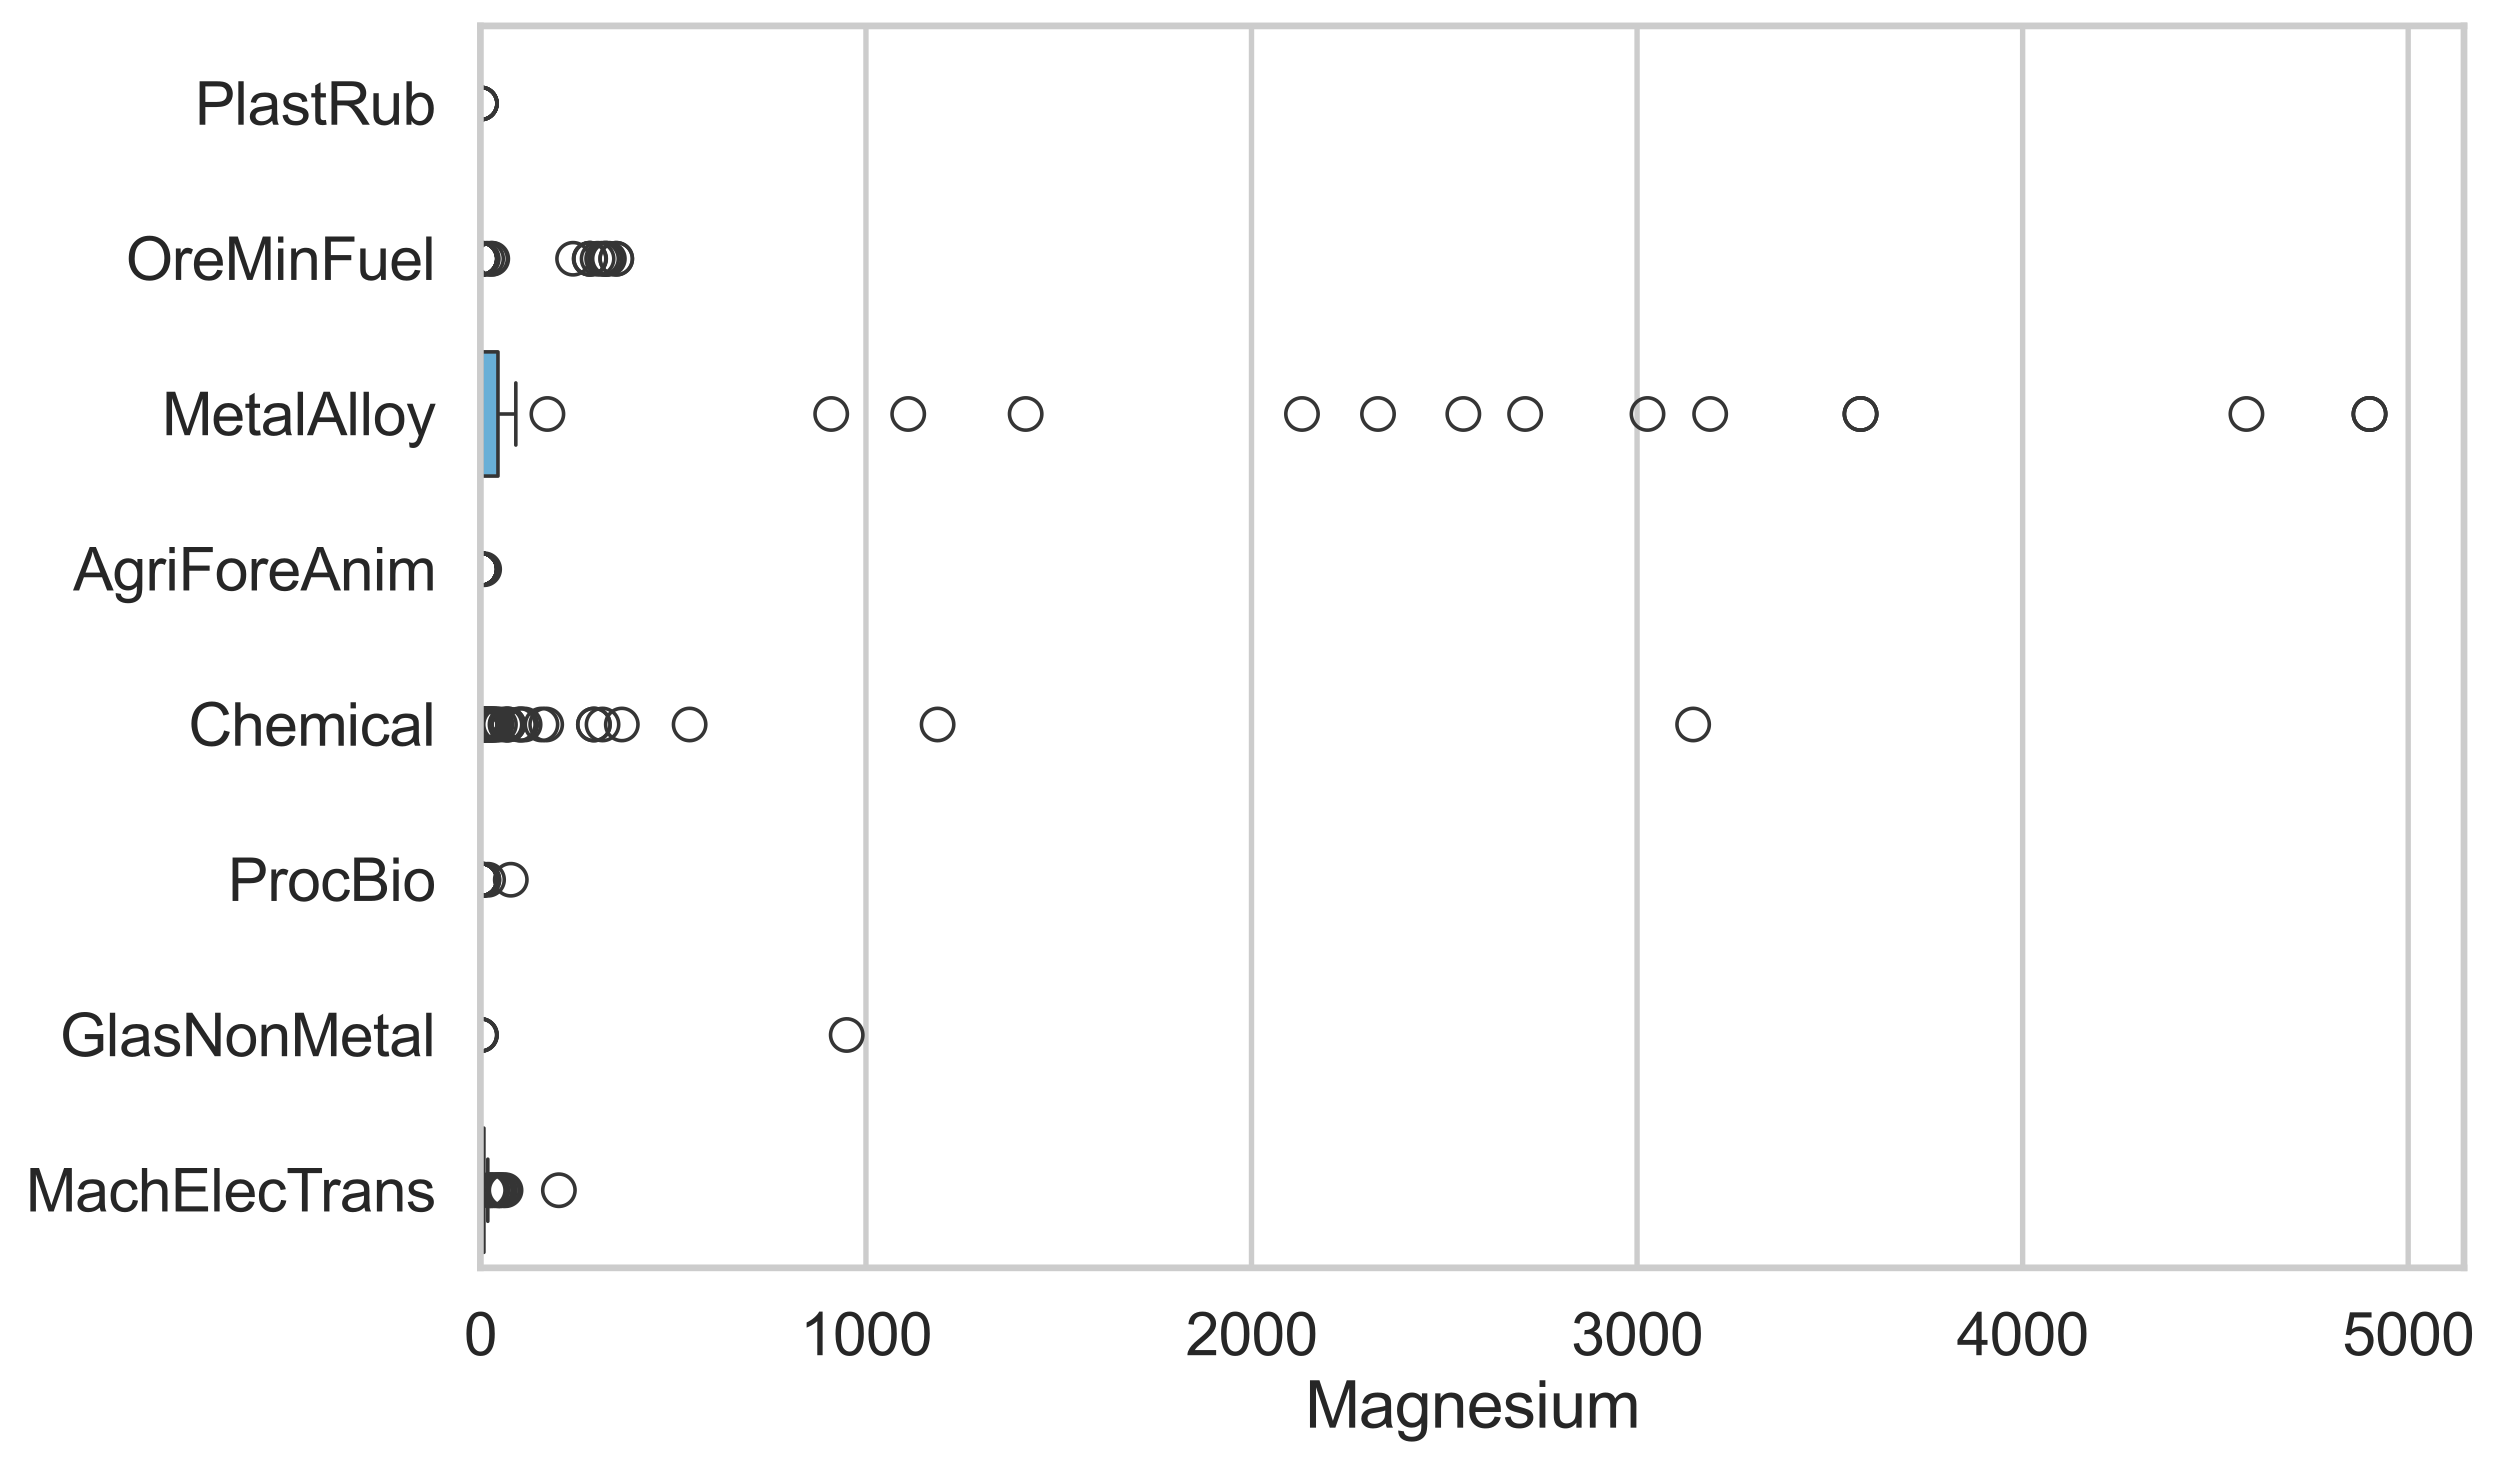 <?xml version="1.0" encoding="utf-8" standalone="no"?>
<!DOCTYPE svg PUBLIC "-//W3C//DTD SVG 1.1//EN"
  "http://www.w3.org/Graphics/SVG/1.1/DTD/svg11.dtd">
<svg xmlns:xlink="http://www.w3.org/1999/xlink" width="695.78pt" height="408.322pt" viewBox="0 0 695.78 408.322" xmlns="http://www.w3.org/2000/svg" version="1.1">
 <defs>
  <style type="text/css">*{stroke-linejoin: round; stroke-linecap: butt}</style>
 </defs>
 <g id="figure_1">
  <g id="patch_1">
   <path d="M 0 408.322 
L 695.78 408.322 
L 695.78 0 
L 0 0 
z
" style="fill: #ffffff"/>
  </g>
  <g id="axes_1">
   <g id="patch_2">
    <path d="M 133.697 352.86 
L 685.761 352.86 
L 685.761 7.2 
L 133.697 7.2 
z
" style="fill: #ffffff"/>
   </g>
   <g id="matplotlib.axis_1">
    <g id="xtick_1">
     <g id="line2d_1">
      <path d="M 133.697 352.86 
L 133.697 7.2 
" clip-path="url(#p783e5388a8)" style="fill: none; stroke: #cccccc; stroke-width: 1.5; stroke-linecap: round"/>
     </g>
     <g id="text_1">
      <!-- 0 -->
      <g style="fill: #262626" transform="translate(129.109 377.17) scale(0.165 -0.165)">
       <defs>
        <path id="ArialMT-30" d="M 266 2259 
Q 266 3072 433 3567 
Q 600 4063 929 4331 
Q 1259 4600 1759 4600 
Q 2128 4600 2406 4451 
Q 2684 4303 2865 4023 
Q 3047 3744 3150 3342 
Q 3253 2941 3253 2259 
Q 3253 1453 3087 958 
Q 2922 463 2592 192 
Q 2263 -78 1759 -78 
Q 1097 -78 719 397 
Q 266 969 266 2259 
z
M 844 2259 
Q 844 1131 1108 757 
Q 1372 384 1759 384 
Q 2147 384 2411 759 
Q 2675 1134 2675 2259 
Q 2675 3391 2411 3762 
Q 2147 4134 1753 4134 
Q 1366 4134 1134 3806 
Q 844 3388 844 2259 
z
" transform="scale(0.016)"/>
       </defs>
       <use xlink:href="#ArialMT-30"/>
      </g>
     </g>
    </g>
    <g id="xtick_2">
     <g id="line2d_2">
      <path d="M 241.003 352.86 
L 241.003 7.2 
" clip-path="url(#p783e5388a8)" style="fill: none; stroke: #cccccc; stroke-width: 1.5; stroke-linecap: round"/>
     </g>
     <g id="text_2">
      <!-- 1000 -->
      <g style="fill: #262626" transform="translate(222.652 377.17) scale(0.165 -0.165)">
       <defs>
        <path id="ArialMT-31" d="M 2384 0 
L 1822 0 
L 1822 3584 
Q 1619 3391 1289 3197 
Q 959 3003 697 2906 
L 697 3450 
Q 1169 3672 1522 3987 
Q 1875 4303 2022 4600 
L 2384 4600 
L 2384 0 
z
" transform="scale(0.016)"/>
       </defs>
       <use xlink:href="#ArialMT-31"/>
       <use xlink:href="#ArialMT-30" transform="translate(55.615 0)"/>
       <use xlink:href="#ArialMT-30" transform="translate(111.23 0)"/>
       <use xlink:href="#ArialMT-30" transform="translate(166.846 0)"/>
      </g>
     </g>
    </g>
    <g id="xtick_3">
     <g id="line2d_3">
      <path d="M 348.31 352.86 
L 348.31 7.2 
" clip-path="url(#p783e5388a8)" style="fill: none; stroke: #cccccc; stroke-width: 1.5; stroke-linecap: round"/>
     </g>
     <g id="text_3">
      <!-- 2000 -->
      <g style="fill: #262626" transform="translate(329.959 377.17) scale(0.165 -0.165)">
       <defs>
        <path id="ArialMT-32" d="M 3222 541 
L 3222 0 
L 194 0 
Q 188 203 259 391 
Q 375 700 629 1000 
Q 884 1300 1366 1694 
Q 2113 2306 2375 2664 
Q 2638 3022 2638 3341 
Q 2638 3675 2398 3904 
Q 2159 4134 1775 4134 
Q 1369 4134 1125 3890 
Q 881 3647 878 3216 
L 300 3275 
Q 359 3922 746 4261 
Q 1134 4600 1788 4600 
Q 2447 4600 2831 4234 
Q 3216 3869 3216 3328 
Q 3216 3053 3103 2787 
Q 2991 2522 2730 2228 
Q 2469 1934 1863 1422 
Q 1356 997 1212 845 
Q 1069 694 975 541 
L 3222 541 
z
" transform="scale(0.016)"/>
       </defs>
       <use xlink:href="#ArialMT-32"/>
       <use xlink:href="#ArialMT-30" transform="translate(55.615 0)"/>
       <use xlink:href="#ArialMT-30" transform="translate(111.23 0)"/>
       <use xlink:href="#ArialMT-30" transform="translate(166.846 0)"/>
      </g>
     </g>
    </g>
    <g id="xtick_4">
     <g id="line2d_4">
      <path d="M 455.616 352.86 
L 455.616 7.2 
" clip-path="url(#p783e5388a8)" style="fill: none; stroke: #cccccc; stroke-width: 1.5; stroke-linecap: round"/>
     </g>
     <g id="text_4">
      <!-- 3000 -->
      <g style="fill: #262626" transform="translate(437.265 377.17) scale(0.165 -0.165)">
       <defs>
        <path id="ArialMT-33" d="M 269 1209 
L 831 1284 
Q 928 806 1161 595 
Q 1394 384 1728 384 
Q 2125 384 2398 659 
Q 2672 934 2672 1341 
Q 2672 1728 2419 1979 
Q 2166 2231 1775 2231 
Q 1616 2231 1378 2169 
L 1441 2663 
Q 1497 2656 1531 2656 
Q 1891 2656 2178 2843 
Q 2466 3031 2466 3422 
Q 2466 3731 2256 3934 
Q 2047 4138 1716 4138 
Q 1388 4138 1169 3931 
Q 950 3725 888 3313 
L 325 3413 
Q 428 3978 793 4289 
Q 1159 4600 1703 4600 
Q 2078 4600 2393 4439 
Q 2709 4278 2876 4000 
Q 3044 3722 3044 3409 
Q 3044 3113 2884 2869 
Q 2725 2625 2413 2481 
Q 2819 2388 3044 2092 
Q 3269 1797 3269 1353 
Q 3269 753 2831 336 
Q 2394 -81 1725 -81 
Q 1122 -81 723 278 
Q 325 638 269 1209 
z
" transform="scale(0.016)"/>
       </defs>
       <use xlink:href="#ArialMT-33"/>
       <use xlink:href="#ArialMT-30" transform="translate(55.615 0)"/>
       <use xlink:href="#ArialMT-30" transform="translate(111.23 0)"/>
       <use xlink:href="#ArialMT-30" transform="translate(166.846 0)"/>
      </g>
     </g>
    </g>
    <g id="xtick_5">
     <g id="line2d_5">
      <path d="M 562.923 352.86 
L 562.923 7.2 
" clip-path="url(#p783e5388a8)" style="fill: none; stroke: #cccccc; stroke-width: 1.5; stroke-linecap: round"/>
     </g>
     <g id="text_5">
      <!-- 4000 -->
      <g style="fill: #262626" transform="translate(544.571 377.17) scale(0.165 -0.165)">
       <defs>
        <path id="ArialMT-34" d="M 2069 0 
L 2069 1097 
L 81 1097 
L 81 1613 
L 2172 4581 
L 2631 4581 
L 2631 1613 
L 3250 1613 
L 3250 1097 
L 2631 1097 
L 2631 0 
L 2069 0 
z
M 2069 1613 
L 2069 3678 
L 634 1613 
L 2069 1613 
z
" transform="scale(0.016)"/>
       </defs>
       <use xlink:href="#ArialMT-34"/>
       <use xlink:href="#ArialMT-30" transform="translate(55.615 0)"/>
       <use xlink:href="#ArialMT-30" transform="translate(111.23 0)"/>
       <use xlink:href="#ArialMT-30" transform="translate(166.846 0)"/>
      </g>
     </g>
    </g>
    <g id="xtick_6">
     <g id="line2d_6">
      <path d="M 670.229 352.86 
L 670.229 7.2 
" clip-path="url(#p783e5388a8)" style="fill: none; stroke: #cccccc; stroke-width: 1.5; stroke-linecap: round"/>
     </g>
     <g id="text_6">
      <!-- 5000 -->
      <g style="fill: #262626" transform="translate(651.878 377.17) scale(0.165 -0.165)">
       <defs>
        <path id="ArialMT-35" d="M 266 1200 
L 856 1250 
Q 922 819 1161 601 
Q 1400 384 1738 384 
Q 2144 384 2425 690 
Q 2706 997 2706 1503 
Q 2706 1984 2436 2262 
Q 2166 2541 1728 2541 
Q 1456 2541 1237 2417 
Q 1019 2294 894 2097 
L 366 2166 
L 809 4519 
L 3088 4519 
L 3088 3981 
L 1259 3981 
L 1013 2750 
Q 1425 3038 1878 3038 
Q 2478 3038 2890 2622 
Q 3303 2206 3303 1553 
Q 3303 931 2941 478 
Q 2500 -78 1738 -78 
Q 1113 -78 717 272 
Q 322 622 266 1200 
z
" transform="scale(0.016)"/>
       </defs>
       <use xlink:href="#ArialMT-35"/>
       <use xlink:href="#ArialMT-30" transform="translate(55.615 0)"/>
       <use xlink:href="#ArialMT-30" transform="translate(111.23 0)"/>
       <use xlink:href="#ArialMT-30" transform="translate(166.846 0)"/>
      </g>
     </g>
    </g>
    <g id="text_7">
     <!-- Magnesium -->
     <g style="fill: #262626" transform="translate(363.212 397.334) scale(0.18 -0.18)">
      <defs>
       <path id="ArialMT-4d" d="M 475 0 
L 475 4581 
L 1388 4581 
L 2472 1338 
Q 2622 884 2691 659 
Q 2769 909 2934 1394 
L 4031 4581 
L 4847 4581 
L 4847 0 
L 4263 0 
L 4263 3834 
L 2931 0 
L 2384 0 
L 1059 3900 
L 1059 0 
L 475 0 
z
" transform="scale(0.016)"/>
       <path id="ArialMT-61" d="M 2588 409 
Q 2275 144 1986 34 
Q 1697 -75 1366 -75 
Q 819 -75 525 192 
Q 231 459 231 875 
Q 231 1119 342 1320 
Q 453 1522 633 1644 
Q 813 1766 1038 1828 
Q 1203 1872 1538 1913 
Q 2219 1994 2541 2106 
Q 2544 2222 2544 2253 
Q 2544 2597 2384 2738 
Q 2169 2928 1744 2928 
Q 1347 2928 1158 2789 
Q 969 2650 878 2297 
L 328 2372 
Q 403 2725 575 2942 
Q 747 3159 1072 3276 
Q 1397 3394 1825 3394 
Q 2250 3394 2515 3294 
Q 2781 3194 2906 3042 
Q 3031 2891 3081 2659 
Q 3109 2516 3109 2141 
L 3109 1391 
Q 3109 606 3145 398 
Q 3181 191 3288 0 
L 2700 0 
Q 2613 175 2588 409 
z
M 2541 1666 
Q 2234 1541 1622 1453 
Q 1275 1403 1131 1340 
Q 988 1278 909 1158 
Q 831 1038 831 891 
Q 831 666 1001 516 
Q 1172 366 1500 366 
Q 1825 366 2078 508 
Q 2331 650 2450 897 
Q 2541 1088 2541 1459 
L 2541 1666 
z
" transform="scale(0.016)"/>
       <path id="ArialMT-67" d="M 319 -275 
L 866 -356 
Q 900 -609 1056 -725 
Q 1266 -881 1628 -881 
Q 2019 -881 2231 -725 
Q 2444 -569 2519 -288 
Q 2563 -116 2559 434 
Q 2191 0 1641 0 
Q 956 0 581 494 
Q 206 988 206 1678 
Q 206 2153 378 2554 
Q 550 2956 876 3175 
Q 1203 3394 1644 3394 
Q 2231 3394 2613 2919 
L 2613 3319 
L 3131 3319 
L 3131 450 
Q 3131 -325 2973 -648 
Q 2816 -972 2473 -1159 
Q 2131 -1347 1631 -1347 
Q 1038 -1347 672 -1080 
Q 306 -813 319 -275 
z
M 784 1719 
Q 784 1066 1043 766 
Q 1303 466 1694 466 
Q 2081 466 2343 764 
Q 2606 1063 2606 1700 
Q 2606 2309 2336 2618 
Q 2066 2928 1684 2928 
Q 1309 2928 1046 2623 
Q 784 2319 784 1719 
z
" transform="scale(0.016)"/>
       <path id="ArialMT-6e" d="M 422 0 
L 422 3319 
L 928 3319 
L 928 2847 
Q 1294 3394 1984 3394 
Q 2284 3394 2536 3286 
Q 2788 3178 2913 3003 
Q 3038 2828 3088 2588 
Q 3119 2431 3119 2041 
L 3119 0 
L 2556 0 
L 2556 2019 
Q 2556 2363 2490 2533 
Q 2425 2703 2258 2804 
Q 2091 2906 1866 2906 
Q 1506 2906 1245 2678 
Q 984 2450 984 1813 
L 984 0 
L 422 0 
z
" transform="scale(0.016)"/>
       <path id="ArialMT-65" d="M 2694 1069 
L 3275 997 
Q 3138 488 2766 206 
Q 2394 -75 1816 -75 
Q 1088 -75 661 373 
Q 234 822 234 1631 
Q 234 2469 665 2931 
Q 1097 3394 1784 3394 
Q 2450 3394 2872 2941 
Q 3294 2488 3294 1666 
Q 3294 1616 3291 1516 
L 816 1516 
Q 847 969 1125 678 
Q 1403 388 1819 388 
Q 2128 388 2347 550 
Q 2566 713 2694 1069 
z
M 847 1978 
L 2700 1978 
Q 2663 2397 2488 2606 
Q 2219 2931 1791 2931 
Q 1403 2931 1139 2672 
Q 875 2413 847 1978 
z
" transform="scale(0.016)"/>
       <path id="ArialMT-73" d="M 197 991 
L 753 1078 
Q 800 744 1014 566 
Q 1228 388 1613 388 
Q 2000 388 2187 545 
Q 2375 703 2375 916 
Q 2375 1106 2209 1216 
Q 2094 1291 1634 1406 
Q 1016 1563 777 1677 
Q 538 1791 414 1992 
Q 291 2194 291 2438 
Q 291 2659 392 2848 
Q 494 3038 669 3163 
Q 800 3259 1026 3326 
Q 1253 3394 1513 3394 
Q 1903 3394 2198 3281 
Q 2494 3169 2634 2976 
Q 2775 2784 2828 2463 
L 2278 2388 
Q 2241 2644 2061 2787 
Q 1881 2931 1553 2931 
Q 1166 2931 1000 2803 
Q 834 2675 834 2503 
Q 834 2394 903 2306 
Q 972 2216 1119 2156 
Q 1203 2125 1616 2013 
Q 2213 1853 2448 1751 
Q 2684 1650 2818 1456 
Q 2953 1263 2953 975 
Q 2953 694 2789 445 
Q 2625 197 2315 61 
Q 2006 -75 1616 -75 
Q 969 -75 630 194 
Q 291 463 197 991 
z
" transform="scale(0.016)"/>
       <path id="ArialMT-69" d="M 425 3934 
L 425 4581 
L 988 4581 
L 988 3934 
L 425 3934 
z
M 425 0 
L 425 3319 
L 988 3319 
L 988 0 
L 425 0 
z
" transform="scale(0.016)"/>
       <path id="ArialMT-75" d="M 2597 0 
L 2597 488 
Q 2209 -75 1544 -75 
Q 1250 -75 995 37 
Q 741 150 617 320 
Q 494 491 444 738 
Q 409 903 409 1263 
L 409 3319 
L 972 3319 
L 972 1478 
Q 972 1038 1006 884 
Q 1059 663 1231 536 
Q 1403 409 1656 409 
Q 1909 409 2131 539 
Q 2353 669 2445 892 
Q 2538 1116 2538 1541 
L 2538 3319 
L 3100 3319 
L 3100 0 
L 2597 0 
z
" transform="scale(0.016)"/>
       <path id="ArialMT-6d" d="M 422 0 
L 422 3319 
L 925 3319 
L 925 2853 
Q 1081 3097 1340 3245 
Q 1600 3394 1931 3394 
Q 2300 3394 2536 3241 
Q 2772 3088 2869 2813 
Q 3263 3394 3894 3394 
Q 4388 3394 4653 3120 
Q 4919 2847 4919 2278 
L 4919 0 
L 4359 0 
L 4359 2091 
Q 4359 2428 4304 2576 
Q 4250 2725 4106 2815 
Q 3963 2906 3769 2906 
Q 3419 2906 3187 2673 
Q 2956 2441 2956 1928 
L 2956 0 
L 2394 0 
L 2394 2156 
Q 2394 2531 2256 2718 
Q 2119 2906 1806 2906 
Q 1569 2906 1367 2781 
Q 1166 2656 1075 2415 
Q 984 2175 984 1722 
L 984 0 
L 422 0 
z
" transform="scale(0.016)"/>
      </defs>
      <use xlink:href="#ArialMT-4d"/>
      <use xlink:href="#ArialMT-61" transform="translate(83.301 0)"/>
      <use xlink:href="#ArialMT-67" transform="translate(138.916 0)"/>
      <use xlink:href="#ArialMT-6e" transform="translate(194.531 0)"/>
      <use xlink:href="#ArialMT-65" transform="translate(250.146 0)"/>
      <use xlink:href="#ArialMT-73" transform="translate(305.762 0)"/>
      <use xlink:href="#ArialMT-69" transform="translate(355.762 0)"/>
      <use xlink:href="#ArialMT-75" transform="translate(377.979 0)"/>
      <use xlink:href="#ArialMT-6d" transform="translate(433.594 0)"/>
     </g>
    </g>
   </g>
   <g id="matplotlib.axis_2">
    <g id="ytick_1">
     <g id="text_8">
      <!-- PlastRub -->
      <g style="fill: #262626" transform="translate(54.248 34.709) scale(0.165 -0.165)">
       <defs>
        <path id="ArialMT-50" d="M 494 0 
L 494 4581 
L 2222 4581 
Q 2678 4581 2919 4538 
Q 3256 4481 3484 4323 
Q 3713 4166 3852 3881 
Q 3991 3597 3991 3256 
Q 3991 2672 3619 2267 
Q 3247 1863 2275 1863 
L 1100 1863 
L 1100 0 
L 494 0 
z
M 1100 2403 
L 2284 2403 
Q 2872 2403 3119 2622 
Q 3366 2841 3366 3238 
Q 3366 3525 3220 3729 
Q 3075 3934 2838 4000 
Q 2684 4041 2272 4041 
L 1100 4041 
L 1100 2403 
z
" transform="scale(0.016)"/>
        <path id="ArialMT-6c" d="M 409 0 
L 409 4581 
L 972 4581 
L 972 0 
L 409 0 
z
" transform="scale(0.016)"/>
        <path id="ArialMT-74" d="M 1650 503 
L 1731 6 
Q 1494 -44 1306 -44 
Q 1000 -44 831 53 
Q 663 150 594 308 
Q 525 466 525 972 
L 525 2881 
L 113 2881 
L 113 3319 
L 525 3319 
L 525 4141 
L 1084 4478 
L 1084 3319 
L 1650 3319 
L 1650 2881 
L 1084 2881 
L 1084 941 
Q 1084 700 1114 631 
Q 1144 563 1211 522 
Q 1278 481 1403 481 
Q 1497 481 1650 503 
z
" transform="scale(0.016)"/>
        <path id="ArialMT-52" d="M 503 0 
L 503 4581 
L 2534 4581 
Q 3147 4581 3465 4457 
Q 3784 4334 3975 4021 
Q 4166 3709 4166 3331 
Q 4166 2844 3850 2509 
Q 3534 2175 2875 2084 
Q 3116 1969 3241 1856 
Q 3506 1613 3744 1247 
L 4541 0 
L 3778 0 
L 3172 953 
Q 2906 1366 2734 1584 
Q 2563 1803 2427 1890 
Q 2291 1978 2150 2013 
Q 2047 2034 1813 2034 
L 1109 2034 
L 1109 0 
L 503 0 
z
M 1109 2559 
L 2413 2559 
Q 2828 2559 3062 2645 
Q 3297 2731 3419 2920 
Q 3541 3109 3541 3331 
Q 3541 3656 3305 3865 
Q 3069 4075 2559 4075 
L 1109 4075 
L 1109 2559 
z
" transform="scale(0.016)"/>
        <path id="ArialMT-62" d="M 941 0 
L 419 0 
L 419 4581 
L 981 4581 
L 981 2947 
Q 1338 3394 1891 3394 
Q 2197 3394 2470 3270 
Q 2744 3147 2920 2923 
Q 3097 2700 3197 2384 
Q 3297 2069 3297 1709 
Q 3297 856 2875 390 
Q 2453 -75 1863 -75 
Q 1275 -75 941 416 
L 941 0 
z
M 934 1684 
Q 934 1088 1097 822 
Q 1363 388 1816 388 
Q 2184 388 2453 708 
Q 2722 1028 2722 1663 
Q 2722 2313 2464 2622 
Q 2206 2931 1841 2931 
Q 1472 2931 1203 2611 
Q 934 2291 934 1684 
z
" transform="scale(0.016)"/>
       </defs>
       <use xlink:href="#ArialMT-50"/>
       <use xlink:href="#ArialMT-6c" transform="translate(66.699 0)"/>
       <use xlink:href="#ArialMT-61" transform="translate(88.916 0)"/>
       <use xlink:href="#ArialMT-73" transform="translate(144.531 0)"/>
       <use xlink:href="#ArialMT-74" transform="translate(194.531 0)"/>
       <use xlink:href="#ArialMT-52" transform="translate(222.314 0)"/>
       <use xlink:href="#ArialMT-75" transform="translate(294.531 0)"/>
       <use xlink:href="#ArialMT-62" transform="translate(350.146 0)"/>
      </g>
     </g>
    </g>
    <g id="ytick_2">
     <g id="text_9">
      <!-- OreMinFuel -->
      <g style="fill: #262626" transform="translate(35.013 77.916) scale(0.165 -0.165)">
       <defs>
        <path id="ArialMT-4f" d="M 309 2231 
Q 309 3372 921 4017 
Q 1534 4663 2503 4663 
Q 3138 4663 3647 4359 
Q 4156 4056 4423 3514 
Q 4691 2972 4691 2284 
Q 4691 1588 4409 1038 
Q 4128 488 3612 205 
Q 3097 -78 2500 -78 
Q 1853 -78 1343 234 
Q 834 547 571 1087 
Q 309 1628 309 2231 
z
M 934 2222 
Q 934 1394 1379 917 
Q 1825 441 2497 441 
Q 3181 441 3623 922 
Q 4066 1403 4066 2288 
Q 4066 2847 3877 3264 
Q 3688 3681 3323 3911 
Q 2959 4141 2506 4141 
Q 1863 4141 1398 3698 
Q 934 3256 934 2222 
z
" transform="scale(0.016)"/>
        <path id="ArialMT-72" d="M 416 0 
L 416 3319 
L 922 3319 
L 922 2816 
Q 1116 3169 1280 3281 
Q 1444 3394 1641 3394 
Q 1925 3394 2219 3213 
L 2025 2691 
Q 1819 2813 1613 2813 
Q 1428 2813 1281 2702 
Q 1134 2591 1072 2394 
Q 978 2094 978 1738 
L 978 0 
L 416 0 
z
" transform="scale(0.016)"/>
        <path id="ArialMT-46" d="M 525 0 
L 525 4581 
L 3616 4581 
L 3616 4041 
L 1131 4041 
L 1131 2622 
L 3281 2622 
L 3281 2081 
L 1131 2081 
L 1131 0 
L 525 0 
z
" transform="scale(0.016)"/>
       </defs>
       <use xlink:href="#ArialMT-4f"/>
       <use xlink:href="#ArialMT-72" transform="translate(77.783 0)"/>
       <use xlink:href="#ArialMT-65" transform="translate(111.084 0)"/>
       <use xlink:href="#ArialMT-4d" transform="translate(166.699 0)"/>
       <use xlink:href="#ArialMT-69" transform="translate(250 0)"/>
       <use xlink:href="#ArialMT-6e" transform="translate(272.217 0)"/>
       <use xlink:href="#ArialMT-46" transform="translate(327.832 0)"/>
       <use xlink:href="#ArialMT-75" transform="translate(388.916 0)"/>
       <use xlink:href="#ArialMT-65" transform="translate(444.531 0)"/>
       <use xlink:href="#ArialMT-6c" transform="translate(500.146 0)"/>
      </g>
     </g>
    </g>
    <g id="ytick_3">
     <g id="text_10">
      <!-- MetalAlloy -->
      <g style="fill: #262626" transform="translate(45.088 121.124) scale(0.165 -0.165)">
       <defs>
        <path id="ArialMT-41" d="M -9 0 
L 1750 4581 
L 2403 4581 
L 4278 0 
L 3588 0 
L 3053 1388 
L 1138 1388 
L 634 0 
L -9 0 
z
M 1313 1881 
L 2866 1881 
L 2388 3150 
Q 2169 3728 2063 4100 
Q 1975 3659 1816 3225 
L 1313 1881 
z
" transform="scale(0.016)"/>
        <path id="ArialMT-6f" d="M 213 1659 
Q 213 2581 725 3025 
Q 1153 3394 1769 3394 
Q 2453 3394 2887 2945 
Q 3322 2497 3322 1706 
Q 3322 1066 3130 698 
Q 2938 331 2570 128 
Q 2203 -75 1769 -75 
Q 1072 -75 642 372 
Q 213 819 213 1659 
z
M 791 1659 
Q 791 1022 1069 705 
Q 1347 388 1769 388 
Q 2188 388 2466 706 
Q 2744 1025 2744 1678 
Q 2744 2294 2464 2611 
Q 2184 2928 1769 2928 
Q 1347 2928 1069 2612 
Q 791 2297 791 1659 
z
" transform="scale(0.016)"/>
        <path id="ArialMT-79" d="M 397 -1278 
L 334 -750 
Q 519 -800 656 -800 
Q 844 -800 956 -737 
Q 1069 -675 1141 -563 
Q 1194 -478 1313 -144 
Q 1328 -97 1363 -6 
L 103 3319 
L 709 3319 
L 1400 1397 
Q 1534 1031 1641 628 
Q 1738 1016 1872 1384 
L 2581 3319 
L 3144 3319 
L 1881 -56 
Q 1678 -603 1566 -809 
Q 1416 -1088 1222 -1217 
Q 1028 -1347 759 -1347 
Q 597 -1347 397 -1278 
z
" transform="scale(0.016)"/>
       </defs>
       <use xlink:href="#ArialMT-4d"/>
       <use xlink:href="#ArialMT-65" transform="translate(83.301 0)"/>
       <use xlink:href="#ArialMT-74" transform="translate(138.916 0)"/>
       <use xlink:href="#ArialMT-61" transform="translate(166.699 0)"/>
       <use xlink:href="#ArialMT-6c" transform="translate(222.314 0)"/>
       <use xlink:href="#ArialMT-41" transform="translate(244.531 0)"/>
       <use xlink:href="#ArialMT-6c" transform="translate(311.23 0)"/>
       <use xlink:href="#ArialMT-6c" transform="translate(333.447 0)"/>
       <use xlink:href="#ArialMT-6f" transform="translate(355.664 0)"/>
       <use xlink:href="#ArialMT-79" transform="translate(411.279 0)"/>
      </g>
     </g>
    </g>
    <g id="ytick_4">
     <g id="text_11">
      <!-- AgriForeAnim -->
      <g style="fill: #262626" transform="translate(20.341 164.331) scale(0.165 -0.165)">
       <use xlink:href="#ArialMT-41"/>
       <use xlink:href="#ArialMT-67" transform="translate(66.699 0)"/>
       <use xlink:href="#ArialMT-72" transform="translate(122.314 0)"/>
       <use xlink:href="#ArialMT-69" transform="translate(155.615 0)"/>
       <use xlink:href="#ArialMT-46" transform="translate(177.832 0)"/>
       <use xlink:href="#ArialMT-6f" transform="translate(238.916 0)"/>
       <use xlink:href="#ArialMT-72" transform="translate(294.531 0)"/>
       <use xlink:href="#ArialMT-65" transform="translate(327.832 0)"/>
       <use xlink:href="#ArialMT-41" transform="translate(383.447 0)"/>
       <use xlink:href="#ArialMT-6e" transform="translate(450.146 0)"/>
       <use xlink:href="#ArialMT-69" transform="translate(505.762 0)"/>
       <use xlink:href="#ArialMT-6d" transform="translate(527.979 0)"/>
      </g>
     </g>
    </g>
    <g id="ytick_5">
     <g id="text_12">
      <!-- Chemical -->
      <g style="fill: #262626" transform="translate(52.428 207.539) scale(0.165 -0.165)">
       <defs>
        <path id="ArialMT-43" d="M 3763 1606 
L 4369 1453 
Q 4178 706 3683 314 
Q 3188 -78 2472 -78 
Q 1731 -78 1267 223 
Q 803 525 561 1097 
Q 319 1669 319 2325 
Q 319 3041 592 3573 
Q 866 4106 1370 4382 
Q 1875 4659 2481 4659 
Q 3169 4659 3637 4309 
Q 4106 3959 4291 3325 
L 3694 3184 
Q 3534 3684 3231 3912 
Q 2928 4141 2469 4141 
Q 1941 4141 1586 3887 
Q 1231 3634 1087 3207 
Q 944 2781 944 2328 
Q 944 1744 1114 1308 
Q 1284 872 1643 656 
Q 2003 441 2422 441 
Q 2931 441 3284 734 
Q 3638 1028 3763 1606 
z
" transform="scale(0.016)"/>
        <path id="ArialMT-68" d="M 422 0 
L 422 4581 
L 984 4581 
L 984 2938 
Q 1378 3394 1978 3394 
Q 2347 3394 2619 3248 
Q 2891 3103 3008 2847 
Q 3125 2591 3125 2103 
L 3125 0 
L 2563 0 
L 2563 2103 
Q 2563 2525 2380 2717 
Q 2197 2909 1863 2909 
Q 1613 2909 1392 2779 
Q 1172 2650 1078 2428 
Q 984 2206 984 1816 
L 984 0 
L 422 0 
z
" transform="scale(0.016)"/>
        <path id="ArialMT-63" d="M 2588 1216 
L 3141 1144 
Q 3050 572 2676 248 
Q 2303 -75 1759 -75 
Q 1078 -75 664 370 
Q 250 816 250 1647 
Q 250 2184 428 2587 
Q 606 2991 970 3192 
Q 1334 3394 1763 3394 
Q 2303 3394 2647 3120 
Q 2991 2847 3088 2344 
L 2541 2259 
Q 2463 2594 2264 2762 
Q 2066 2931 1784 2931 
Q 1359 2931 1093 2626 
Q 828 2322 828 1663 
Q 828 994 1084 691 
Q 1341 388 1753 388 
Q 2084 388 2306 591 
Q 2528 794 2588 1216 
z
" transform="scale(0.016)"/>
       </defs>
       <use xlink:href="#ArialMT-43"/>
       <use xlink:href="#ArialMT-68" transform="translate(72.217 0)"/>
       <use xlink:href="#ArialMT-65" transform="translate(127.832 0)"/>
       <use xlink:href="#ArialMT-6d" transform="translate(183.447 0)"/>
       <use xlink:href="#ArialMT-69" transform="translate(266.748 0)"/>
       <use xlink:href="#ArialMT-63" transform="translate(288.965 0)"/>
       <use xlink:href="#ArialMT-61" transform="translate(338.965 0)"/>
       <use xlink:href="#ArialMT-6c" transform="translate(394.58 0)"/>
      </g>
     </g>
    </g>
    <g id="ytick_6">
     <g id="text_13">
      <!-- ProcBio -->
      <g style="fill: #262626" transform="translate(63.424 250.746) scale(0.165 -0.165)">
       <defs>
        <path id="ArialMT-42" d="M 469 0 
L 469 4581 
L 2188 4581 
Q 2713 4581 3030 4442 
Q 3347 4303 3526 4014 
Q 3706 3725 3706 3409 
Q 3706 3116 3547 2856 
Q 3388 2597 3066 2438 
Q 3481 2316 3704 2022 
Q 3928 1728 3928 1328 
Q 3928 1006 3792 729 
Q 3656 453 3456 303 
Q 3256 153 2954 76 
Q 2653 0 2216 0 
L 469 0 
z
M 1075 2656 
L 2066 2656 
Q 2469 2656 2644 2709 
Q 2875 2778 2992 2937 
Q 3109 3097 3109 3338 
Q 3109 3566 3000 3739 
Q 2891 3913 2687 3977 
Q 2484 4041 1991 4041 
L 1075 4041 
L 1075 2656 
z
M 1075 541 
L 2216 541 
Q 2509 541 2628 563 
Q 2838 600 2978 687 
Q 3119 775 3209 942 
Q 3300 1109 3300 1328 
Q 3300 1584 3169 1773 
Q 3038 1963 2805 2039 
Q 2572 2116 2134 2116 
L 1075 2116 
L 1075 541 
z
" transform="scale(0.016)"/>
       </defs>
       <use xlink:href="#ArialMT-50"/>
       <use xlink:href="#ArialMT-72" transform="translate(66.699 0)"/>
       <use xlink:href="#ArialMT-6f" transform="translate(100 0)"/>
       <use xlink:href="#ArialMT-63" transform="translate(155.615 0)"/>
       <use xlink:href="#ArialMT-42" transform="translate(205.615 0)"/>
       <use xlink:href="#ArialMT-69" transform="translate(272.314 0)"/>
       <use xlink:href="#ArialMT-6f" transform="translate(294.531 0)"/>
      </g>
     </g>
    </g>
    <g id="ytick_7">
     <g id="text_14">
      <!-- GlasNonMetal -->
      <g style="fill: #262626" transform="translate(16.659 293.954) scale(0.165 -0.165)">
       <defs>
        <path id="ArialMT-47" d="M 2638 1797 
L 2638 2334 
L 4578 2338 
L 4578 638 
Q 4131 281 3656 101 
Q 3181 -78 2681 -78 
Q 2006 -78 1454 211 
Q 903 500 622 1047 
Q 341 1594 341 2269 
Q 341 2938 620 3517 
Q 900 4097 1425 4378 
Q 1950 4659 2634 4659 
Q 3131 4659 3532 4498 
Q 3934 4338 4162 4050 
Q 4391 3763 4509 3300 
L 3963 3150 
Q 3859 3500 3706 3700 
Q 3553 3900 3268 4020 
Q 2984 4141 2638 4141 
Q 2222 4141 1919 4014 
Q 1616 3888 1430 3681 
Q 1244 3475 1141 3228 
Q 966 2803 966 2306 
Q 966 1694 1177 1281 
Q 1388 869 1791 669 
Q 2194 469 2647 469 
Q 3041 469 3416 620 
Q 3791 772 3984 944 
L 3984 1797 
L 2638 1797 
z
" transform="scale(0.016)"/>
        <path id="ArialMT-4e" d="M 488 0 
L 488 4581 
L 1109 4581 
L 3516 984 
L 3516 4581 
L 4097 4581 
L 4097 0 
L 3475 0 
L 1069 3600 
L 1069 0 
L 488 0 
z
" transform="scale(0.016)"/>
       </defs>
       <use xlink:href="#ArialMT-47"/>
       <use xlink:href="#ArialMT-6c" transform="translate(77.783 0)"/>
       <use xlink:href="#ArialMT-61" transform="translate(100 0)"/>
       <use xlink:href="#ArialMT-73" transform="translate(155.615 0)"/>
       <use xlink:href="#ArialMT-4e" transform="translate(205.615 0)"/>
       <use xlink:href="#ArialMT-6f" transform="translate(277.832 0)"/>
       <use xlink:href="#ArialMT-6e" transform="translate(333.447 0)"/>
       <use xlink:href="#ArialMT-4d" transform="translate(389.062 0)"/>
       <use xlink:href="#ArialMT-65" transform="translate(472.363 0)"/>
       <use xlink:href="#ArialMT-74" transform="translate(527.979 0)"/>
       <use xlink:href="#ArialMT-61" transform="translate(555.762 0)"/>
       <use xlink:href="#ArialMT-6c" transform="translate(611.377 0)"/>
      </g>
     </g>
    </g>
    <g id="ytick_8">
     <g id="text_15">
      <!-- MachElecTrans -->
      <g style="fill: #262626" transform="translate(7.2 337.161) scale(0.165 -0.165)">
       <defs>
        <path id="ArialMT-45" d="M 506 0 
L 506 4581 
L 3819 4581 
L 3819 4041 
L 1113 4041 
L 1113 2638 
L 3647 2638 
L 3647 2100 
L 1113 2100 
L 1113 541 
L 3925 541 
L 3925 0 
L 506 0 
z
" transform="scale(0.016)"/>
        <path id="ArialMT-54" d="M 1659 0 
L 1659 4041 
L 150 4041 
L 150 4581 
L 3781 4581 
L 3781 4041 
L 2266 4041 
L 2266 0 
L 1659 0 
z
" transform="scale(0.016)"/>
       </defs>
       <use xlink:href="#ArialMT-4d"/>
       <use xlink:href="#ArialMT-61" transform="translate(83.301 0)"/>
       <use xlink:href="#ArialMT-63" transform="translate(138.916 0)"/>
       <use xlink:href="#ArialMT-68" transform="translate(188.916 0)"/>
       <use xlink:href="#ArialMT-45" transform="translate(244.531 0)"/>
       <use xlink:href="#ArialMT-6c" transform="translate(311.23 0)"/>
       <use xlink:href="#ArialMT-65" transform="translate(333.447 0)"/>
       <use xlink:href="#ArialMT-63" transform="translate(389.062 0)"/>
       <use xlink:href="#ArialMT-54" transform="translate(439.062 0)"/>
       <use xlink:href="#ArialMT-72" transform="translate(496.396 0)"/>
       <use xlink:href="#ArialMT-61" transform="translate(529.697 0)"/>
       <use xlink:href="#ArialMT-6e" transform="translate(585.312 0)"/>
       <use xlink:href="#ArialMT-73" transform="translate(640.928 0)"/>
      </g>
     </g>
    </g>
   </g>
   <g id="patch_3">
    <path d="M 133.703 11.521 
L 133.703 46.087 
L 133.725 46.087 
L 133.725 11.521 
L 133.703 11.521 
z
" clip-path="url(#p783e5388a8)" style="fill: #ca74db; stroke: #353535; stroke-linejoin: miter"/>
   </g>
   <g id="line2d_7">
    <path d="M 133.703 28.804 
L 133.697 28.804 
" clip-path="url(#p783e5388a8)" style="fill: none; stroke: #353535"/>
   </g>
   <g id="line2d_8">
    <path d="M 133.725 28.804 
L 133.759 28.804 
" clip-path="url(#p783e5388a8)" style="fill: none; stroke: #353535"/>
   </g>
   <g id="line2d_9">
    <path d="M 133.697 20.162 
L 133.697 37.445 
" clip-path="url(#p783e5388a8)" style="fill: none; stroke: #353535; stroke-linecap: round"/>
   </g>
   <g id="line2d_10">
    <path d="M 133.759 20.162 
L 133.759 37.445 
" clip-path="url(#p783e5388a8)" style="fill: none; stroke: #353535; stroke-linecap: round"/>
   </g>
   <g id="line2d_11">
    <defs>
     <path id="m6caa519634" d="M 0 4.5 
C 1.193 4.5 2.338 4.026 3.182 3.182 
C 4.026 2.338 4.5 1.193 4.5 0 
C 4.5 -1.193 4.026 -2.338 3.182 -3.182 
C 2.338 -4.026 1.193 -4.5 0 -4.5 
C -1.193 -4.5 -2.338 -4.026 -3.182 -3.182 
C -4.026 -2.338 -4.5 -1.193 -4.5 0 
C -4.5 1.193 -4.026 2.338 -3.182 3.182 
C -2.338 4.026 -1.193 4.5 0 4.5 
z
" style="stroke: #353535"/>
    </defs>
    <g clip-path="url(#p783e5388a8)">
     <use xlink:href="#m6caa519634" x="133.844" y="28.804" style="fill-opacity: 0; stroke: #353535"/>
     <use xlink:href="#m6caa519634" x="133.82" y="28.804" style="fill-opacity: 0; stroke: #353535"/>
     <use xlink:href="#m6caa519634" x="133.823" y="28.804" style="fill-opacity: 0; stroke: #353535"/>
     <use xlink:href="#m6caa519634" x="133.805" y="28.804" style="fill-opacity: 0; stroke: #353535"/>
     <use xlink:href="#m6caa519634" x="133.83" y="28.804" style="fill-opacity: 0; stroke: #353535"/>
     <use xlink:href="#m6caa519634" x="133.776" y="28.804" style="fill-opacity: 0; stroke: #353535"/>
     <use xlink:href="#m6caa519634" x="133.808" y="28.804" style="fill-opacity: 0; stroke: #353535"/>
    </g>
   </g>
   <g id="patch_4">
    <path d="M 133.697 54.728 
L 133.697 89.294 
L 133.71 89.294 
L 133.71 54.728 
L 133.697 54.728 
z
" clip-path="url(#p783e5388a8)" style="fill: #5ca236; stroke: #353535; stroke-linejoin: miter"/>
   </g>
   <g id="line2d_12">
    <path d="M 133.697 72.011 
L 133.697 72.011 
" clip-path="url(#p783e5388a8)" style="fill: none; stroke: #353535"/>
   </g>
   <g id="line2d_13">
    <path d="M 133.71 72.011 
L 133.717 72.011 
" clip-path="url(#p783e5388a8)" style="fill: none; stroke: #353535"/>
   </g>
   <g id="line2d_14">
    <path d="M 133.697 63.37 
L 133.697 80.653 
" clip-path="url(#p783e5388a8)" style="fill: none; stroke: #353535; stroke-linecap: round"/>
   </g>
   <g id="line2d_15">
    <path d="M 133.717 63.37 
L 133.717 80.653 
" clip-path="url(#p783e5388a8)" style="fill: none; stroke: #353535; stroke-linecap: round"/>
   </g>
   <g id="line2d_16">
    <g clip-path="url(#p783e5388a8)">
     <use xlink:href="#m6caa519634" x="169.447" y="72.011" style="fill-opacity: 0; stroke: #353535"/>
     <use xlink:href="#m6caa519634" x="164.161" y="72.011" style="fill-opacity: 0; stroke: #353535"/>
     <use xlink:href="#m6caa519634" x="171.508" y="72.011" style="fill-opacity: 0; stroke: #353535"/>
     <use xlink:href="#m6caa519634" x="133.824" y="72.011" style="fill-opacity: 0; stroke: #353535"/>
     <use xlink:href="#m6caa519634" x="135.577" y="72.011" style="fill-opacity: 0; stroke: #353535"/>
     <use xlink:href="#m6caa519634" x="164.11" y="72.011" style="fill-opacity: 0; stroke: #353535"/>
     <use xlink:href="#m6caa519634" x="133.731" y="72.011" style="fill-opacity: 0; stroke: #353535"/>
     <use xlink:href="#m6caa519634" x="133.775" y="72.011" style="fill-opacity: 0; stroke: #353535"/>
     <use xlink:href="#m6caa519634" x="133.781" y="72.011" style="fill-opacity: 0; stroke: #353535"/>
     <use xlink:href="#m6caa519634" x="168.524" y="72.011" style="fill-opacity: 0; stroke: #353535"/>
     <use xlink:href="#m6caa519634" x="164.245" y="72.011" style="fill-opacity: 0; stroke: #353535"/>
     <use xlink:href="#m6caa519634" x="168.524" y="72.011" style="fill-opacity: 0; stroke: #353535"/>
     <use xlink:href="#m6caa519634" x="133.924" y="72.011" style="fill-opacity: 0; stroke: #353535"/>
     <use xlink:href="#m6caa519634" x="168.578" y="72.011" style="fill-opacity: 0; stroke: #353535"/>
     <use xlink:href="#m6caa519634" x="136.694" y="72.011" style="fill-opacity: 0; stroke: #353535"/>
     <use xlink:href="#m6caa519634" x="133.772" y="72.011" style="fill-opacity: 0; stroke: #353535"/>
     <use xlink:href="#m6caa519634" x="136.998" y="72.011" style="fill-opacity: 0; stroke: #353535"/>
     <use xlink:href="#m6caa519634" x="134.359" y="72.011" style="fill-opacity: 0; stroke: #353535"/>
     <use xlink:href="#m6caa519634" x="133.781" y="72.011" style="fill-opacity: 0; stroke: #353535"/>
     <use xlink:href="#m6caa519634" x="133.781" y="72.011" style="fill-opacity: 0; stroke: #353535"/>
     <use xlink:href="#m6caa519634" x="159.496" y="72.011" style="fill-opacity: 0; stroke: #353535"/>
     <use xlink:href="#m6caa519634" x="134.193" y="72.011" style="fill-opacity: 0; stroke: #353535"/>
     <use xlink:href="#m6caa519634" x="167.582" y="72.011" style="fill-opacity: 0; stroke: #353535"/>
     <use xlink:href="#m6caa519634" x="133.733" y="72.011" style="fill-opacity: 0; stroke: #353535"/>
     <use xlink:href="#m6caa519634" x="166.322" y="72.011" style="fill-opacity: 0; stroke: #353535"/>
     <use xlink:href="#m6caa519634" x="171.508" y="72.011" style="fill-opacity: 0; stroke: #353535"/>
     <use xlink:href="#m6caa519634" x="133.738" y="72.011" style="fill-opacity: 0; stroke: #353535"/>
    </g>
   </g>
   <g id="patch_5">
    <path d="M 133.717 97.936 
L 133.717 132.502 
L 138.591 132.502 
L 138.591 97.936 
L 133.717 97.936 
z
" clip-path="url(#p783e5388a8)" style="fill: #68afd7; stroke: #353535; stroke-linejoin: miter"/>
   </g>
   <g id="line2d_17">
    <path d="M 133.717 115.219 
L 133.697 115.219 
" clip-path="url(#p783e5388a8)" style="fill: none; stroke: #353535"/>
   </g>
   <g id="line2d_18">
    <path d="M 138.591 115.219 
L 143.559 115.219 
" clip-path="url(#p783e5388a8)" style="fill: none; stroke: #353535"/>
   </g>
   <g id="line2d_19">
    <path d="M 133.697 106.577 
L 133.697 123.86 
" clip-path="url(#p783e5388a8)" style="fill: none; stroke: #353535; stroke-linecap: round"/>
   </g>
   <g id="line2d_20">
    <path d="M 143.559 106.577 
L 143.559 123.86 
" clip-path="url(#p783e5388a8)" style="fill: none; stroke: #353535; stroke-linecap: round"/>
   </g>
   <g id="line2d_21">
    <g clip-path="url(#p783e5388a8)">
     <use xlink:href="#m6caa519634" x="517.815" y="115.219" style="fill-opacity: 0; stroke: #353535"/>
     <use xlink:href="#m6caa519634" x="475.959" y="115.219" style="fill-opacity: 0; stroke: #353535"/>
     <use xlink:href="#m6caa519634" x="625.209" y="115.219" style="fill-opacity: 0; stroke: #353535"/>
     <use xlink:href="#m6caa519634" x="659.472" y="115.219" style="fill-opacity: 0; stroke: #353535"/>
     <use xlink:href="#m6caa519634" x="383.516" y="115.219" style="fill-opacity: 0; stroke: #353535"/>
     <use xlink:href="#m6caa519634" x="231.334" y="115.219" style="fill-opacity: 0; stroke: #353535"/>
     <use xlink:href="#m6caa519634" x="407.266" y="115.219" style="fill-opacity: 0; stroke: #353535"/>
     <use xlink:href="#m6caa519634" x="517.811" y="115.219" style="fill-opacity: 0; stroke: #353535"/>
     <use xlink:href="#m6caa519634" x="458.52" y="115.219" style="fill-opacity: 0; stroke: #353535"/>
     <use xlink:href="#m6caa519634" x="424.464" y="115.219" style="fill-opacity: 0; stroke: #353535"/>
     <use xlink:href="#m6caa519634" x="517.811" y="115.219" style="fill-opacity: 0; stroke: #353535"/>
     <use xlink:href="#m6caa519634" x="659.462" y="115.219" style="fill-opacity: 0; stroke: #353535"/>
     <use xlink:href="#m6caa519634" x="252.767" y="115.219" style="fill-opacity: 0; stroke: #353535"/>
     <use xlink:href="#m6caa519634" x="285.454" y="115.219" style="fill-opacity: 0; stroke: #353535"/>
     <use xlink:href="#m6caa519634" x="362.355" y="115.219" style="fill-opacity: 0; stroke: #353535"/>
     <use xlink:href="#m6caa519634" x="152.354" y="115.219" style="fill-opacity: 0; stroke: #353535"/>
     <use xlink:href="#m6caa519634" x="659.467" y="115.219" style="fill-opacity: 0; stroke: #353535"/>
    </g>
   </g>
   <g id="patch_6">
    <path d="M 133.7 141.143 
L 133.7 175.709 
L 133.711 175.709 
L 133.711 141.143 
L 133.7 141.143 
z
" clip-path="url(#p783e5388a8)" style="fill: #daac58; stroke: #353535; stroke-linejoin: miter"/>
   </g>
   <g id="line2d_22">
    <path d="M 133.7 158.426 
L 133.697 158.426 
" clip-path="url(#p783e5388a8)" style="fill: none; stroke: #353535"/>
   </g>
   <g id="line2d_23">
    <path d="M 133.711 158.426 
L 133.728 158.426 
" clip-path="url(#p783e5388a8)" style="fill: none; stroke: #353535"/>
   </g>
   <g id="line2d_24">
    <path d="M 133.697 149.785 
L 133.697 167.068 
" clip-path="url(#p783e5388a8)" style="fill: none; stroke: #353535; stroke-linecap: round"/>
   </g>
   <g id="line2d_25">
    <path d="M 133.728 149.785 
L 133.728 167.068 
" clip-path="url(#p783e5388a8)" style="fill: none; stroke: #353535; stroke-linecap: round"/>
   </g>
   <g id="line2d_26">
    <g clip-path="url(#p783e5388a8)">
     <use xlink:href="#m6caa519634" x="133.746" y="158.426" style="fill-opacity: 0; stroke: #353535"/>
     <use xlink:href="#m6caa519634" x="133.728" y="158.426" style="fill-opacity: 0; stroke: #353535"/>
     <use xlink:href="#m6caa519634" x="133.756" y="158.426" style="fill-opacity: 0; stroke: #353535"/>
     <use xlink:href="#m6caa519634" x="133.78" y="158.426" style="fill-opacity: 0; stroke: #353535"/>
     <use xlink:href="#m6caa519634" x="133.737" y="158.426" style="fill-opacity: 0; stroke: #353535"/>
     <use xlink:href="#m6caa519634" x="134.736" y="158.426" style="fill-opacity: 0; stroke: #353535"/>
     <use xlink:href="#m6caa519634" x="133.942" y="158.426" style="fill-opacity: 0; stroke: #353535"/>
     <use xlink:href="#m6caa519634" x="133.731" y="158.426" style="fill-opacity: 0; stroke: #353535"/>
     <use xlink:href="#m6caa519634" x="133.831" y="158.426" style="fill-opacity: 0; stroke: #353535"/>
     <use xlink:href="#m6caa519634" x="133.746" y="158.426" style="fill-opacity: 0; stroke: #353535"/>
     <use xlink:href="#m6caa519634" x="133.742" y="158.426" style="fill-opacity: 0; stroke: #353535"/>
     <use xlink:href="#m6caa519634" x="133.769" y="158.426" style="fill-opacity: 0; stroke: #353535"/>
     <use xlink:href="#m6caa519634" x="133.75" y="158.426" style="fill-opacity: 0; stroke: #353535"/>
     <use xlink:href="#m6caa519634" x="133.74" y="158.426" style="fill-opacity: 0; stroke: #353535"/>
     <use xlink:href="#m6caa519634" x="133.752" y="158.426" style="fill-opacity: 0; stroke: #353535"/>
     <use xlink:href="#m6caa519634" x="133.73" y="158.426" style="fill-opacity: 0; stroke: #353535"/>
     <use xlink:href="#m6caa519634" x="133.887" y="158.426" style="fill-opacity: 0; stroke: #353535"/>
     <use xlink:href="#m6caa519634" x="133.73" y="158.426" style="fill-opacity: 0; stroke: #353535"/>
     <use xlink:href="#m6caa519634" x="133.735" y="158.426" style="fill-opacity: 0; stroke: #353535"/>
     <use xlink:href="#m6caa519634" x="133.752" y="158.426" style="fill-opacity: 0; stroke: #353535"/>
     <use xlink:href="#m6caa519634" x="133.755" y="158.426" style="fill-opacity: 0; stroke: #353535"/>
     <use xlink:href="#m6caa519634" x="133.883" y="158.426" style="fill-opacity: 0; stroke: #353535"/>
    </g>
   </g>
   <g id="patch_7">
    <path d="M 133.71 184.351 
L 133.71 218.917 
L 133.753 218.917 
L 133.753 184.351 
L 133.71 184.351 
z
" clip-path="url(#p783e5388a8)" style="fill: #166c9c; stroke: #353535; stroke-linejoin: miter"/>
   </g>
   <g id="line2d_27">
    <path d="M 133.71 201.634 
L 133.697 201.634 
" clip-path="url(#p783e5388a8)" style="fill: none; stroke: #353535"/>
   </g>
   <g id="line2d_28">
    <path d="M 133.753 201.634 
L 133.817 201.634 
" clip-path="url(#p783e5388a8)" style="fill: none; stroke: #353535"/>
   </g>
   <g id="line2d_29">
    <path d="M 133.697 192.992 
L 133.697 210.275 
" clip-path="url(#p783e5388a8)" style="fill: none; stroke: #353535; stroke-linecap: round"/>
   </g>
   <g id="line2d_30">
    <path d="M 133.817 192.992 
L 133.817 210.275 
" clip-path="url(#p783e5388a8)" style="fill: none; stroke: #353535; stroke-linecap: round"/>
   </g>
   <g id="line2d_31">
    <g clip-path="url(#p783e5388a8)">
     <use xlink:href="#m6caa519634" x="134.131" y="201.634" style="fill-opacity: 0; stroke: #353535"/>
     <use xlink:href="#m6caa519634" x="134.185" y="201.634" style="fill-opacity: 0; stroke: #353535"/>
     <use xlink:href="#m6caa519634" x="134.161" y="201.634" style="fill-opacity: 0; stroke: #353535"/>
     <use xlink:href="#m6caa519634" x="136.193" y="201.634" style="fill-opacity: 0; stroke: #353535"/>
     <use xlink:href="#m6caa519634" x="133.819" y="201.634" style="fill-opacity: 0; stroke: #353535"/>
     <use xlink:href="#m6caa519634" x="144.413" y="201.634" style="fill-opacity: 0; stroke: #353535"/>
     <use xlink:href="#m6caa519634" x="134.141" y="201.634" style="fill-opacity: 0; stroke: #353535"/>
     <use xlink:href="#m6caa519634" x="138.201" y="201.634" style="fill-opacity: 0; stroke: #353535"/>
     <use xlink:href="#m6caa519634" x="133.981" y="201.634" style="fill-opacity: 0; stroke: #353535"/>
     <use xlink:href="#m6caa519634" x="136.661" y="201.634" style="fill-opacity: 0; stroke: #353535"/>
     <use xlink:href="#m6caa519634" x="140.69" y="201.634" style="fill-opacity: 0; stroke: #353535"/>
     <use xlink:href="#m6caa519634" x="133.84" y="201.634" style="fill-opacity: 0; stroke: #353535"/>
     <use xlink:href="#m6caa519634" x="134.112" y="201.634" style="fill-opacity: 0; stroke: #353535"/>
     <use xlink:href="#m6caa519634" x="133.846" y="201.634" style="fill-opacity: 0; stroke: #353535"/>
     <use xlink:href="#m6caa519634" x="133.889" y="201.634" style="fill-opacity: 0; stroke: #353535"/>
     <use xlink:href="#m6caa519634" x="133.826" y="201.634" style="fill-opacity: 0; stroke: #353535"/>
     <use xlink:href="#m6caa519634" x="133.837" y="201.634" style="fill-opacity: 0; stroke: #353535"/>
     <use xlink:href="#m6caa519634" x="139.138" y="201.634" style="fill-opacity: 0; stroke: #353535"/>
     <use xlink:href="#m6caa519634" x="134.255" y="201.634" style="fill-opacity: 0; stroke: #353535"/>
     <use xlink:href="#m6caa519634" x="191.928" y="201.634" style="fill-opacity: 0; stroke: #353535"/>
     <use xlink:href="#m6caa519634" x="133.843" y="201.634" style="fill-opacity: 0; stroke: #353535"/>
     <use xlink:href="#m6caa519634" x="134.719" y="201.634" style="fill-opacity: 0; stroke: #353535"/>
     <use xlink:href="#m6caa519634" x="260.948" y="201.634" style="fill-opacity: 0; stroke: #353535"/>
     <use xlink:href="#m6caa519634" x="133.919" y="201.634" style="fill-opacity: 0; stroke: #353535"/>
     <use xlink:href="#m6caa519634" x="165.29" y="201.634" style="fill-opacity: 0; stroke: #353535"/>
     <use xlink:href="#m6caa519634" x="173.057" y="201.634" style="fill-opacity: 0; stroke: #353535"/>
     <use xlink:href="#m6caa519634" x="136.243" y="201.634" style="fill-opacity: 0; stroke: #353535"/>
     <use xlink:href="#m6caa519634" x="134.651" y="201.634" style="fill-opacity: 0; stroke: #353535"/>
     <use xlink:href="#m6caa519634" x="133.861" y="201.634" style="fill-opacity: 0; stroke: #353535"/>
     <use xlink:href="#m6caa519634" x="133.961" y="201.634" style="fill-opacity: 0; stroke: #353535"/>
     <use xlink:href="#m6caa519634" x="134.975" y="201.634" style="fill-opacity: 0; stroke: #353535"/>
     <use xlink:href="#m6caa519634" x="165.29" y="201.634" style="fill-opacity: 0; stroke: #353535"/>
     <use xlink:href="#m6caa519634" x="133.874" y="201.634" style="fill-opacity: 0; stroke: #353535"/>
     <use xlink:href="#m6caa519634" x="150.701" y="201.634" style="fill-opacity: 0; stroke: #353535"/>
     <use xlink:href="#m6caa519634" x="133.951" y="201.634" style="fill-opacity: 0; stroke: #353535"/>
     <use xlink:href="#m6caa519634" x="167.697" y="201.634" style="fill-opacity: 0; stroke: #353535"/>
     <use xlink:href="#m6caa519634" x="134.949" y="201.634" style="fill-opacity: 0; stroke: #353535"/>
     <use xlink:href="#m6caa519634" x="133.835" y="201.634" style="fill-opacity: 0; stroke: #353535"/>
     <use xlink:href="#m6caa519634" x="146" y="201.634" style="fill-opacity: 0; stroke: #353535"/>
     <use xlink:href="#m6caa519634" x="133.82" y="201.634" style="fill-opacity: 0; stroke: #353535"/>
     <use xlink:href="#m6caa519634" x="144.882" y="201.634" style="fill-opacity: 0; stroke: #353535"/>
     <use xlink:href="#m6caa519634" x="133.973" y="201.634" style="fill-opacity: 0; stroke: #353535"/>
     <use xlink:href="#m6caa519634" x="133.913" y="201.634" style="fill-opacity: 0; stroke: #353535"/>
     <use xlink:href="#m6caa519634" x="134.73" y="201.634" style="fill-opacity: 0; stroke: #353535"/>
     <use xlink:href="#m6caa519634" x="135.434" y="201.634" style="fill-opacity: 0; stroke: #353535"/>
     <use xlink:href="#m6caa519634" x="134.037" y="201.634" style="fill-opacity: 0; stroke: #353535"/>
     <use xlink:href="#m6caa519634" x="133.897" y="201.634" style="fill-opacity: 0; stroke: #353535"/>
     <use xlink:href="#m6caa519634" x="141.467" y="201.634" style="fill-opacity: 0; stroke: #353535"/>
     <use xlink:href="#m6caa519634" x="136.04" y="201.634" style="fill-opacity: 0; stroke: #353535"/>
     <use xlink:href="#m6caa519634" x="133.821" y="201.634" style="fill-opacity: 0; stroke: #353535"/>
     <use xlink:href="#m6caa519634" x="136.539" y="201.634" style="fill-opacity: 0; stroke: #353535"/>
     <use xlink:href="#m6caa519634" x="133.91" y="201.634" style="fill-opacity: 0; stroke: #353535"/>
     <use xlink:href="#m6caa519634" x="145.062" y="201.634" style="fill-opacity: 0; stroke: #353535"/>
     <use xlink:href="#m6caa519634" x="137.264" y="201.634" style="fill-opacity: 0; stroke: #353535"/>
     <use xlink:href="#m6caa519634" x="141.489" y="201.634" style="fill-opacity: 0; stroke: #353535"/>
     <use xlink:href="#m6caa519634" x="134.448" y="201.634" style="fill-opacity: 0; stroke: #353535"/>
     <use xlink:href="#m6caa519634" x="133.819" y="201.634" style="fill-opacity: 0; stroke: #353535"/>
     <use xlink:href="#m6caa519634" x="134.606" y="201.634" style="fill-opacity: 0; stroke: #353535"/>
     <use xlink:href="#m6caa519634" x="133.871" y="201.634" style="fill-opacity: 0; stroke: #353535"/>
     <use xlink:href="#m6caa519634" x="134.062" y="201.634" style="fill-opacity: 0; stroke: #353535"/>
     <use xlink:href="#m6caa519634" x="137.407" y="201.634" style="fill-opacity: 0; stroke: #353535"/>
     <use xlink:href="#m6caa519634" x="134.254" y="201.634" style="fill-opacity: 0; stroke: #353535"/>
     <use xlink:href="#m6caa519634" x="140.906" y="201.634" style="fill-opacity: 0; stroke: #353535"/>
     <use xlink:href="#m6caa519634" x="152.011" y="201.634" style="fill-opacity: 0; stroke: #353535"/>
     <use xlink:href="#m6caa519634" x="136.763" y="201.634" style="fill-opacity: 0; stroke: #353535"/>
     <use xlink:href="#m6caa519634" x="133.858" y="201.634" style="fill-opacity: 0; stroke: #353535"/>
     <use xlink:href="#m6caa519634" x="134.067" y="201.634" style="fill-opacity: 0; stroke: #353535"/>
     <use xlink:href="#m6caa519634" x="137.335" y="201.634" style="fill-opacity: 0; stroke: #353535"/>
     <use xlink:href="#m6caa519634" x="133.824" y="201.634" style="fill-opacity: 0; stroke: #353535"/>
     <use xlink:href="#m6caa519634" x="133.823" y="201.634" style="fill-opacity: 0; stroke: #353535"/>
     <use xlink:href="#m6caa519634" x="135.303" y="201.634" style="fill-opacity: 0; stroke: #353535"/>
     <use xlink:href="#m6caa519634" x="137.963" y="201.634" style="fill-opacity: 0; stroke: #353535"/>
     <use xlink:href="#m6caa519634" x="471.221" y="201.634" style="fill-opacity: 0; stroke: #353535"/>
     <use xlink:href="#m6caa519634" x="133.846" y="201.634" style="fill-opacity: 0; stroke: #353535"/>
     <use xlink:href="#m6caa519634" x="134.066" y="201.634" style="fill-opacity: 0; stroke: #353535"/>
     <use xlink:href="#m6caa519634" x="134.037" y="201.634" style="fill-opacity: 0; stroke: #353535"/>
     <use xlink:href="#m6caa519634" x="136.164" y="201.634" style="fill-opacity: 0; stroke: #353535"/>
    </g>
   </g>
   <g id="patch_8">
    <path d="M 133.7 227.558 
L 133.7 262.124 
L 133.726 262.124 
L 133.726 227.558 
L 133.7 227.558 
z
" clip-path="url(#p783e5388a8)" style="fill: #ba611b; stroke: #353535; stroke-linejoin: miter"/>
   </g>
   <g id="line2d_32">
    <path d="M 133.7 244.841 
L 133.697 244.841 
" clip-path="url(#p783e5388a8)" style="fill: none; stroke: #353535"/>
   </g>
   <g id="line2d_33">
    <path d="M 133.726 244.841 
L 133.762 244.841 
" clip-path="url(#p783e5388a8)" style="fill: none; stroke: #353535"/>
   </g>
   <g id="line2d_34">
    <path d="M 133.697 236.2 
L 133.697 253.483 
" clip-path="url(#p783e5388a8)" style="fill: none; stroke: #353535; stroke-linecap: round"/>
   </g>
   <g id="line2d_35">
    <path d="M 133.762 236.2 
L 133.762 253.483 
" clip-path="url(#p783e5388a8)" style="fill: none; stroke: #353535; stroke-linecap: round"/>
   </g>
   <g id="line2d_36">
    <g clip-path="url(#p783e5388a8)">
     <use xlink:href="#m6caa519634" x="133.932" y="244.841" style="fill-opacity: 0; stroke: #353535"/>
     <use xlink:href="#m6caa519634" x="133.77" y="244.841" style="fill-opacity: 0; stroke: #353535"/>
     <use xlink:href="#m6caa519634" x="134.399" y="244.841" style="fill-opacity: 0; stroke: #353535"/>
     <use xlink:href="#m6caa519634" x="135.837" y="244.841" style="fill-opacity: 0; stroke: #353535"/>
     <use xlink:href="#m6caa519634" x="134.502" y="244.841" style="fill-opacity: 0; stroke: #353535"/>
     <use xlink:href="#m6caa519634" x="133.77" y="244.841" style="fill-opacity: 0; stroke: #353535"/>
     <use xlink:href="#m6caa519634" x="133.822" y="244.841" style="fill-opacity: 0; stroke: #353535"/>
     <use xlink:href="#m6caa519634" x="133.98" y="244.841" style="fill-opacity: 0; stroke: #353535"/>
     <use xlink:href="#m6caa519634" x="133.881" y="244.841" style="fill-opacity: 0; stroke: #353535"/>
     <use xlink:href="#m6caa519634" x="133.925" y="244.841" style="fill-opacity: 0; stroke: #353535"/>
     <use xlink:href="#m6caa519634" x="133.774" y="244.841" style="fill-opacity: 0; stroke: #353535"/>
     <use xlink:href="#m6caa519634" x="134.081" y="244.841" style="fill-opacity: 0; stroke: #353535"/>
     <use xlink:href="#m6caa519634" x="133.774" y="244.841" style="fill-opacity: 0; stroke: #353535"/>
     <use xlink:href="#m6caa519634" x="133.92" y="244.841" style="fill-opacity: 0; stroke: #353535"/>
     <use xlink:href="#m6caa519634" x="134" y="244.841" style="fill-opacity: 0; stroke: #353535"/>
     <use xlink:href="#m6caa519634" x="134.021" y="244.841" style="fill-opacity: 0; stroke: #353535"/>
     <use xlink:href="#m6caa519634" x="133.893" y="244.841" style="fill-opacity: 0; stroke: #353535"/>
     <use xlink:href="#m6caa519634" x="134.066" y="244.841" style="fill-opacity: 0; stroke: #353535"/>
     <use xlink:href="#m6caa519634" x="133.789" y="244.841" style="fill-opacity: 0; stroke: #353535"/>
     <use xlink:href="#m6caa519634" x="134.551" y="244.841" style="fill-opacity: 0; stroke: #353535"/>
     <use xlink:href="#m6caa519634" x="133.771" y="244.841" style="fill-opacity: 0; stroke: #353535"/>
     <use xlink:href="#m6caa519634" x="142.162" y="244.841" style="fill-opacity: 0; stroke: #353535"/>
     <use xlink:href="#m6caa519634" x="133.795" y="244.841" style="fill-opacity: 0; stroke: #353535"/>
     <use xlink:href="#m6caa519634" x="133.774" y="244.841" style="fill-opacity: 0; stroke: #353535"/>
     <use xlink:href="#m6caa519634" x="133.986" y="244.841" style="fill-opacity: 0; stroke: #353535"/>
    </g>
   </g>
   <g id="patch_9">
    <path d="M 133.702 270.766 
L 133.702 305.332 
L 133.712 305.332 
L 133.712 270.766 
L 133.702 270.766 
z
" clip-path="url(#p783e5388a8)" style="fill: #e33eb2; stroke: #353535; stroke-linejoin: miter"/>
   </g>
   <g id="line2d_37">
    <path d="M 133.702 288.049 
L 133.696 288.049 
" clip-path="url(#p783e5388a8)" style="fill: none; stroke: #353535"/>
   </g>
   <g id="line2d_38">
    <path d="M 133.712 288.049 
L 133.727 288.049 
" clip-path="url(#p783e5388a8)" style="fill: none; stroke: #353535"/>
   </g>
   <g id="line2d_39">
    <path d="M 133.696 279.407 
L 133.696 296.69 
" clip-path="url(#p783e5388a8)" style="fill: none; stroke: #353535; stroke-linecap: round"/>
   </g>
   <g id="line2d_40">
    <path d="M 133.727 279.407 
L 133.727 296.69 
" clip-path="url(#p783e5388a8)" style="fill: none; stroke: #353535; stroke-linecap: round"/>
   </g>
   <g id="line2d_41">
    <g clip-path="url(#p783e5388a8)">
     <use xlink:href="#m6caa519634" x="133.727" y="288.049" style="fill-opacity: 0; stroke: #353535"/>
     <use xlink:href="#m6caa519634" x="133.864" y="288.049" style="fill-opacity: 0; stroke: #353535"/>
     <use xlink:href="#m6caa519634" x="133.817" y="288.049" style="fill-opacity: 0; stroke: #353535"/>
     <use xlink:href="#m6caa519634" x="235.651" y="288.049" style="fill-opacity: 0; stroke: #353535"/>
     <use xlink:href="#m6caa519634" x="133.732" y="288.049" style="fill-opacity: 0; stroke: #353535"/>
     <use xlink:href="#m6caa519634" x="133.781" y="288.049" style="fill-opacity: 0; stroke: #353535"/>
    </g>
   </g>
   <g id="patch_10">
    <path d="M 133.877 313.973 
L 133.877 348.539 
L 134.678 348.539 
L 134.678 313.973 
L 133.877 313.973 
z
" clip-path="url(#p783e5388a8)" style="fill: #38be4e; stroke: #353535; stroke-linejoin: miter"/>
   </g>
   <g id="line2d_42">
    <path d="M 133.877 331.256 
L 133.7 331.256 
" clip-path="url(#p783e5388a8)" style="fill: none; stroke: #353535"/>
   </g>
   <g id="line2d_43">
    <path d="M 134.678 331.256 
L 135.762 331.256 
" clip-path="url(#p783e5388a8)" style="fill: none; stroke: #353535"/>
   </g>
   <g id="line2d_44">
    <path d="M 133.7 322.615 
L 133.7 339.898 
" clip-path="url(#p783e5388a8)" style="fill: none; stroke: #353535; stroke-linecap: round"/>
   </g>
   <g id="line2d_45">
    <path d="M 135.762 322.615 
L 135.762 339.898 
" clip-path="url(#p783e5388a8)" style="fill: none; stroke: #353535; stroke-linecap: round"/>
   </g>
   <g id="line2d_46">
    <g clip-path="url(#p783e5388a8)">
     <use xlink:href="#m6caa519634" x="155.545" y="331.256" style="fill-opacity: 0; stroke: #353535"/>
     <use xlink:href="#m6caa519634" x="136.054" y="331.256" style="fill-opacity: 0; stroke: #353535"/>
     <use xlink:href="#m6caa519634" x="139.095" y="331.256" style="fill-opacity: 0; stroke: #353535"/>
     <use xlink:href="#m6caa519634" x="140.691" y="331.256" style="fill-opacity: 0; stroke: #353535"/>
     <use xlink:href="#m6caa519634" x="137.098" y="331.256" style="fill-opacity: 0; stroke: #353535"/>
     <use xlink:href="#m6caa519634" x="137.976" y="331.256" style="fill-opacity: 0; stroke: #353535"/>
     <use xlink:href="#m6caa519634" x="139.031" y="331.256" style="fill-opacity: 0; stroke: #353535"/>
     <use xlink:href="#m6caa519634" x="136.526" y="331.256" style="fill-opacity: 0; stroke: #353535"/>
     <use xlink:href="#m6caa519634" x="138.609" y="331.256" style="fill-opacity: 0; stroke: #353535"/>
     <use xlink:href="#m6caa519634" x="139.976" y="331.256" style="fill-opacity: 0; stroke: #353535"/>
    </g>
   </g>
   <g id="line2d_47">
    <path d="M 133.716 11.521 
L 133.716 46.087 
" clip-path="url(#p783e5388a8)" style="fill: none; stroke: #353535"/>
   </g>
   <g id="line2d_48">
    <path d="M 133.701 54.728 
L 133.701 89.294 
" clip-path="url(#p783e5388a8)" style="fill: none; stroke: #353535"/>
   </g>
   <g id="line2d_49">
    <path d="M 134.011 97.936 
L 134.011 132.502 
" clip-path="url(#p783e5388a8)" style="fill: none; stroke: #353535"/>
   </g>
   <g id="line2d_50">
    <path d="M 133.703 141.143 
L 133.703 175.709 
" clip-path="url(#p783e5388a8)" style="fill: none; stroke: #353535"/>
   </g>
   <g id="line2d_51">
    <path d="M 133.72 184.351 
L 133.72 218.917 
" clip-path="url(#p783e5388a8)" style="fill: none; stroke: #353535"/>
   </g>
   <g id="line2d_52">
    <path d="M 133.706 227.558 
L 133.706 262.124 
" clip-path="url(#p783e5388a8)" style="fill: none; stroke: #353535"/>
   </g>
   <g id="line2d_53">
    <path d="M 133.705 270.766 
L 133.705 305.332 
" clip-path="url(#p783e5388a8)" style="fill: none; stroke: #353535"/>
   </g>
   <g id="line2d_54">
    <path d="M 134.21 313.973 
L 134.21 348.539 
" clip-path="url(#p783e5388a8)" style="fill: none; stroke: #353535"/>
   </g>
   <g id="patch_11">
    <path d="M 133.697 352.86 
L 133.697 7.2 
" style="fill: none; stroke: #cccccc; stroke-width: 1.875; stroke-linejoin: miter; stroke-linecap: square"/>
   </g>
   <g id="patch_12">
    <path d="M 685.761 352.86 
L 685.761 7.2 
" style="fill: none; stroke: #cccccc; stroke-width: 1.875; stroke-linejoin: miter; stroke-linecap: square"/>
   </g>
   <g id="patch_13">
    <path d="M 133.697 352.86 
L 685.761 352.86 
" style="fill: none; stroke: #cccccc; stroke-width: 1.875; stroke-linejoin: miter; stroke-linecap: square"/>
   </g>
   <g id="patch_14">
    <path d="M 133.697 7.2 
L 685.761 7.2 
" style="fill: none; stroke: #cccccc; stroke-width: 1.875; stroke-linejoin: miter; stroke-linecap: square"/>
   </g>
  </g>
 </g>
 <defs>
  <clipPath id="p783e5388a8">
   <rect x="133.697" y="7.2" width="552.064" height="345.66"/>
  </clipPath>
 </defs>
</svg>
